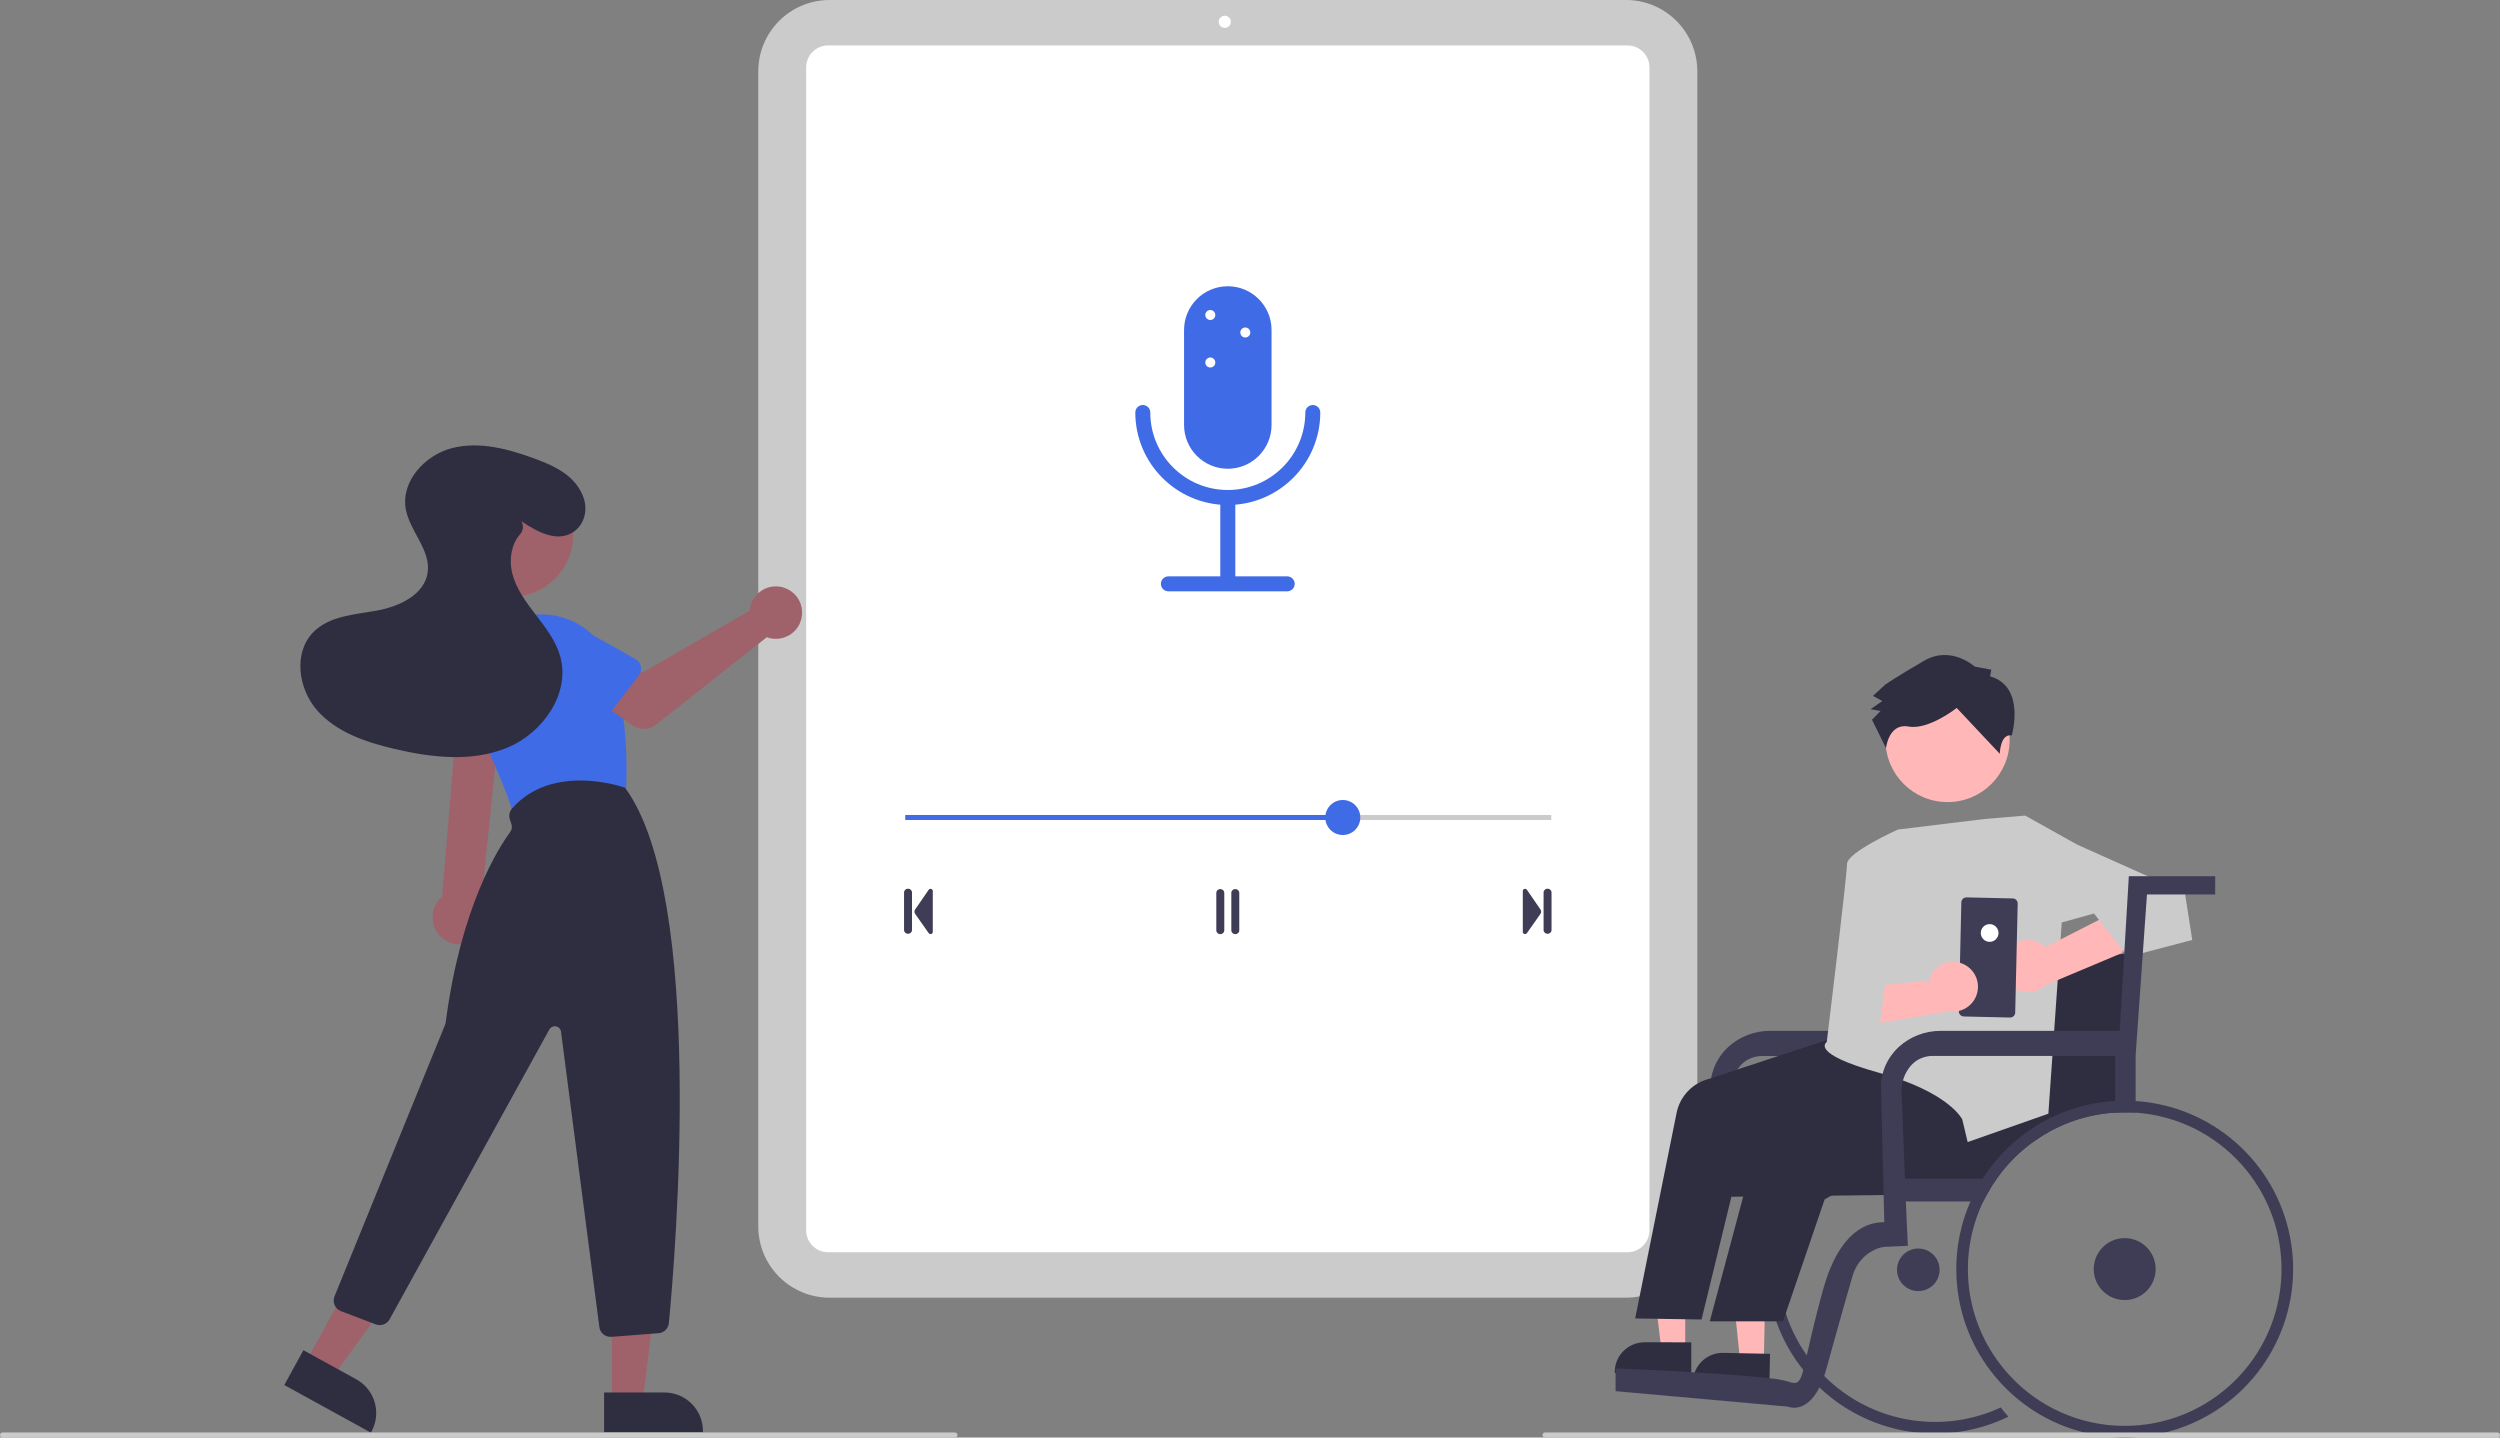 <?xml version="1.0" encoding="UTF-8"?>
<svg xmlns="http://www.w3.org/2000/svg" xmlns:xlink="http://www.w3.org/1999/xlink" width="400pt" height="230pt" viewBox="0 0 400 230" version="1.1">
<rect x="0" y="0" width="400" height="230" fill="#808080" stroke="none"/>
<defs>
<filter id="alpha" filterUnits="objectBoundingBox" x="0%" y="0%" width="100%" height="100%">
  <feColorMatrix type="matrix" in="SourceGraphic" values="0 0 0 0 1 0 0 0 0 1 0 0 0 0 1 0 0 0 1 0"/>
</filter>
<mask id="mask0">
  <g filter="url(#alpha)">
<rect x="0" y="0" width="400" height="230" style="fill:rgb(0%,0%,0%);fill-opacity:0.102;stroke:none;"/>
  </g>
</mask>
<clipPath id="clip1">
  <rect x="0" y="0" width="400" height="230"/>
</clipPath>
<g id="surface5" clip-path="url(#clip1)">
<path style=" stroke:none;fill-rule:nonzero;fill:rgb(0%,0%,0%);fill-opacity:1;" d="M 324.977 164.863 C 324.977 165.094 324.789 165.281 324.555 165.281 C 324.324 165.281 324.133 165.094 324.133 164.863 C 324.133 164.629 324.324 164.441 324.555 164.441 C 324.789 164.441 324.977 164.629 324.977 164.863 Z M 324.977 164.863 "/>
</g>
<mask id="mask1">
  <g filter="url(#alpha)">
<rect x="0" y="0" width="400" height="230" style="fill:rgb(0%,0%,0%);fill-opacity:0.102;stroke:none;"/>
  </g>
</mask>
<clipPath id="clip2">
  <rect x="0" y="0" width="400" height="230"/>
</clipPath>
<g id="surface8" clip-path="url(#clip2)">
<path style=" stroke:none;fill-rule:nonzero;fill:rgb(0%,0%,0%);fill-opacity:1;" d="M 323.547 171.84 C 323.547 172.074 323.355 172.262 323.125 172.262 C 322.891 172.262 322.703 172.074 322.703 171.84 C 322.703 171.609 322.891 171.418 323.125 171.418 C 323.355 171.418 323.547 171.609 323.547 171.84 Z M 323.547 171.84 "/>
</g>
</defs>
<g id="surface1">
<path style=" stroke:none;fill-rule:nonzero;fill:rgb(79.608%,79.608%,79.608%);fill-opacity:1;" d="M 260.176 207.629 L 132.719 207.629 C 126.43 207.621 121.332 202.527 121.324 196.234 L 121.324 11.395 C 121.332 5.105 126.43 0.008 132.719 0 L 260.176 0 C 266.465 0.008 271.562 5.105 271.57 11.395 L 271.57 196.234 C 271.562 202.527 266.465 207.621 260.176 207.629 Z M 260.176 207.629 "/>
<path style=" stroke:none;fill-rule:nonzero;fill:rgb(100%,100%,100%);fill-opacity:1;" d="M 260.402 200.359 L 132.496 200.359 C 130.555 200.359 128.984 198.785 128.984 196.848 L 128.984 10.781 C 128.984 8.844 130.555 7.273 132.496 7.27 L 260.402 7.27 C 262.34 7.273 263.91 8.844 263.914 10.781 L 263.914 196.848 C 263.91 198.785 262.34 200.359 260.402 200.359 Z M 260.402 200.359 "/>
<path style=" stroke:none;fill-rule:nonzero;fill:rgb(100%,100%,100%);fill-opacity:1;" d="M 196.934 3.488 C 196.934 4.023 196.5 4.457 195.965 4.457 C 195.43 4.457 194.992 4.023 194.992 3.488 C 194.992 2.953 195.43 2.52 195.965 2.52 C 196.5 2.52 196.934 2.953 196.934 3.488 Z M 196.934 3.488 "/>
<path style=" stroke:none;fill-rule:nonzero;fill:rgb(24.706%,23.922%,33.725%);fill-opacity:1;" d="M 195.285 149.457 L 195.211 149.457 C 194.879 149.457 194.609 149.188 194.609 148.855 L 194.609 142.855 C 194.609 142.527 194.879 142.258 195.211 142.258 L 195.285 142.258 C 195.617 142.258 195.883 142.527 195.887 142.855 L 195.887 148.855 C 195.883 149.188 195.617 149.457 195.285 149.457 Z M 195.285 149.457 "/>
<path style=" stroke:none;fill-rule:nonzero;fill:rgb(24.706%,23.922%,33.725%);fill-opacity:1;" d="M 197.684 149.457 L 197.609 149.457 C 197.281 149.457 197.012 149.188 197.012 148.855 L 197.012 142.855 C 197.012 142.527 197.281 142.258 197.609 142.258 L 197.684 142.258 C 198.016 142.258 198.285 142.527 198.285 142.855 L 198.285 148.855 C 198.285 149.188 198.016 149.457 197.684 149.457 Z M 197.684 149.457 "/>
<path style=" stroke:none;fill-rule:nonzero;fill:rgb(24.706%,23.922%,33.725%);fill-opacity:1;" d="M 145.32 149.398 L 145.246 149.398 C 144.918 149.398 144.648 149.133 144.648 148.801 L 144.648 142.801 C 144.648 142.469 144.918 142.199 145.246 142.199 L 145.32 142.199 C 145.652 142.199 145.922 142.469 145.922 142.801 L 145.922 148.801 C 145.922 149.133 145.652 149.398 145.32 149.398 Z M 145.32 149.398 "/>
<path style=" stroke:none;fill-rule:nonzero;fill:rgb(24.706%,23.922%,33.725%);fill-opacity:1;" d="M 148.887 149.457 C 148.77 149.457 148.66 149.398 148.594 149.305 L 146.418 146.215 C 146.273 146.008 146.273 145.734 146.414 145.527 L 148.59 142.363 C 148.68 142.234 148.844 142.18 148.996 142.227 C 149.145 142.273 149.246 142.41 149.246 142.57 L 149.246 149.098 C 149.25 149.254 149.148 149.391 148.996 149.441 C 148.961 149.449 148.926 149.457 148.887 149.457 Z M 148.887 149.457 "/>
<path style=" stroke:none;fill-rule:nonzero;fill:rgb(24.706%,23.922%,33.725%);fill-opacity:1;" d="M 246.973 148.801 L 246.973 142.801 C 246.973 142.469 247.242 142.199 247.574 142.199 L 247.648 142.199 C 247.98 142.199 248.246 142.469 248.246 142.801 L 248.246 148.801 C 248.246 149.133 247.98 149.398 247.648 149.398 L 247.574 149.398 C 247.242 149.398 246.973 149.133 246.973 148.801 Z M 246.973 148.801 "/>
<path style=" stroke:none;fill-rule:nonzero;fill:rgb(24.706%,23.922%,33.725%);fill-opacity:1;" d="M 243.898 149.441 C 243.75 149.391 243.648 149.254 243.648 149.098 L 243.648 142.57 C 243.648 142.41 243.75 142.273 243.902 142.227 C 244.051 142.18 244.215 142.234 244.305 142.363 L 246.48 145.527 C 246.621 145.734 246.621 146.008 246.477 146.215 L 244.301 149.305 C 244.234 149.398 244.125 149.457 244.008 149.457 C 243.973 149.457 243.934 149.449 243.898 149.441 Z M 243.898 149.441 "/>
<path style=" stroke:none;fill-rule:nonzero;fill:rgb(79.608%,79.608%,79.608%);fill-opacity:1;" d="M 144.848 130.398 L 248.207 130.398 L 248.207 131.199 L 144.848 131.199 Z M 144.848 130.398 "/>
<path style=" stroke:none;fill-rule:nonzero;fill:rgb(25.098%,41.961%,90.196%);fill-opacity:1;" d="M 144.848 130.398 L 214.848 130.398 L 214.848 131.199 L 144.848 131.199 Z M 144.848 130.398 "/>
<path style=" stroke:none;fill-rule:nonzero;fill:rgb(25.098%,41.961%,90.196%);fill-opacity:1;" d="M 217.648 130.801 C 217.648 132.348 216.395 133.602 214.848 133.602 C 213.301 133.602 212.047 132.348 212.047 130.801 C 212.047 129.254 213.301 128 214.848 128 C 216.395 128 217.648 129.254 217.648 130.801 Z M 217.648 130.801 "/>
<path style=" stroke:none;fill-rule:nonzero;fill:rgb(25.098%,41.961%,90.196%);fill-opacity:1;" d="M 196.449 75 C 192.582 74.996 189.453 71.863 189.449 68 L 189.449 52.801 C 189.449 48.934 192.582 45.801 196.449 45.801 C 200.312 45.801 203.449 48.934 203.449 52.801 L 203.449 68 C 203.445 71.863 200.312 74.996 196.449 75 Z M 196.449 75 "/>
<path style=" stroke:none;fill-rule:nonzero;fill:rgb(25.098%,41.961%,90.196%);fill-opacity:1;" d="M 196.449 80.801 C 188.277 80.789 181.656 74.172 181.648 66 C 181.648 65.336 182.184 64.801 182.848 64.801 C 183.512 64.801 184.047 65.336 184.047 66 C 184.047 72.848 189.598 78.398 196.449 78.398 C 203.297 78.398 208.848 72.848 208.848 66 C 208.848 65.336 209.387 64.801 210.047 64.801 C 210.711 64.801 211.246 65.336 211.246 66 C 211.238 74.172 204.617 80.789 196.449 80.801 Z M 196.449 80.801 "/>
<path style=" stroke:none;fill-rule:nonzero;fill:rgb(25.098%,41.961%,90.196%);fill-opacity:1;" d="M 196.449 94.398 C 195.785 94.398 195.246 93.863 195.246 93.199 L 195.246 80 C 195.246 79.336 195.785 78.801 196.449 78.801 C 197.109 78.801 197.648 79.336 197.648 80 L 197.648 93.199 C 197.648 93.863 197.109 94.398 196.449 94.398 Z M 196.449 94.398 "/>
<path style=" stroke:none;fill-rule:nonzero;fill:rgb(100%,100%,100%);fill-opacity:1;" d="M 194.449 50.398 C 194.449 50.844 194.09 51.199 193.648 51.199 C 193.207 51.199 192.848 50.844 192.848 50.398 C 192.848 49.957 193.207 49.602 193.648 49.602 C 194.09 49.602 194.449 49.957 194.449 50.398 Z M 194.449 50.398 "/>
<path style=" stroke:none;fill-rule:nonzero;fill:rgb(100%,100%,100%);fill-opacity:1;" d="M 194.449 58 C 194.449 58.441 194.09 58.801 193.648 58.801 C 193.207 58.801 192.848 58.441 192.848 58 C 192.848 57.559 193.207 57.199 193.648 57.199 C 194.09 57.199 194.449 57.559 194.449 58 Z M 194.449 58 "/>
<path style=" stroke:none;fill-rule:nonzero;fill:rgb(100%,100%,100%);fill-opacity:1;" d="M 200.047 53.199 C 200.047 53.641 199.691 54 199.246 54 C 198.805 54 198.449 53.641 198.449 53.199 C 198.449 52.758 198.805 52.398 199.246 52.398 C 199.691 52.398 200.047 52.758 200.047 53.199 Z M 200.047 53.199 "/>
<path style=" stroke:none;fill-rule:nonzero;fill:rgb(25.098%,41.961%,90.196%);fill-opacity:1;" d="M 205.953 94.613 L 186.941 94.613 C 186.281 94.613 185.742 94.078 185.742 93.414 C 185.742 92.754 186.281 92.215 186.941 92.215 L 205.953 92.215 C 206.617 92.215 207.152 92.754 207.152 93.414 C 207.152 94.078 206.617 94.613 205.953 94.613 Z M 205.953 94.613 "/>
<path style=" stroke:none;fill-rule:nonzero;fill:rgb(24.706%,23.922%,33.725%);fill-opacity:1;" d="M 325.234 180.492 C 324.785 180.16 324.32 179.852 323.848 179.559 C 323.562 179.375 323.273 179.203 322.98 179.035 C 322.941 179.012 322.898 178.988 322.859 178.965 C 321.395 178.133 319.855 177.441 318.258 176.898 C 316.715 176.371 315.121 175.988 313.504 175.758 C 313.48 175.75 313.453 175.746 313.426 175.742 C 312.992 175.68 312.551 175.629 312.109 175.594 C 311.801 175.559 311.488 175.535 311.176 175.523 C 310.777 175.496 310.375 175.48 309.969 175.477 C 309.848 175.473 309.723 175.473 309.602 175.473 C 308.293 175.473 306.988 175.566 305.695 175.758 C 305.41 175.797 305.129 175.84 304.848 175.887 C 304.66 175.926 304.477 175.961 304.293 175.996 C 303.527 176.152 302.777 176.336 302.039 176.551 C 301.703 176.652 301.371 176.758 301.039 176.867 C 300.59 177.016 300.152 177.176 299.715 177.352 C 299.328 177.5 298.949 177.664 298.57 177.832 C 295.473 179.227 292.668 181.195 290.301 183.633 C 289.363 184.59 288.5 185.613 287.719 186.699 C 287.348 187.215 286.996 187.746 286.66 188.293 C 286.043 189.289 285.492 190.324 285.012 191.391 C 284.031 193.562 283.348 195.859 282.98 198.211 C 282.762 199.605 282.652 201.012 282.652 202.422 C 282.652 202.676 282.656 202.934 282.664 203.184 C 282.82 209.023 284.883 214.652 288.539 219.207 C 288.93 219.703 289.344 220.184 289.773 220.648 C 290.199 221.113 290.645 221.562 291.105 221.996 C 291.668 222.531 292.25 223.035 292.855 223.52 C 300.406 229.531 310.602 231.031 319.562 227.453 C 320.172 227.211 320.77 226.953 321.348 226.664 C 320.914 226.191 320.504 225.703 320.117 225.191 C 319.535 225.465 318.949 225.711 318.344 225.938 C 309.852 229.094 300.312 227.422 293.398 221.562 C 292.871 221.117 292.355 220.645 291.867 220.152 C 291.32 219.605 290.797 219.031 290.305 218.438 C 289.879 217.93 289.473 217.398 289.09 216.855 C 282.434 207.43 283.082 194.676 290.664 185.973 C 290.887 185.711 291.117 185.461 291.348 185.215 C 291.824 184.715 292.316 184.23 292.828 183.773 C 295.234 181.602 298.039 179.918 301.082 178.816 C 301.113 178.805 301.145 178.797 301.172 178.785 C 301.27 178.746 301.367 178.715 301.469 178.68 C 302.418 178.355 303.387 178.086 304.367 177.875 C 304.723 177.801 305.082 177.73 305.445 177.672 C 305.453 177.672 305.457 177.668 305.465 177.668 C 306.48 177.5 307.508 177.395 308.535 177.352 C 308.887 177.336 309.242 177.328 309.602 177.328 C 310.039 177.328 310.484 177.34 310.918 177.367 C 311.23 177.379 311.547 177.402 311.855 177.434 C 312.129 177.457 312.398 177.484 312.668 177.52 C 315.785 177.898 318.801 178.863 321.555 180.367 C 322.266 180.754 322.957 181.172 323.629 181.629 C 324.164 181.992 324.688 182.375 325.191 182.777 C 325.711 182.395 326.25 182.035 326.805 181.699 C 326.297 181.277 325.773 180.867 325.234 180.492 Z M 325.234 180.492 "/>
<path style=" stroke:none;fill-rule:nonzero;fill:rgb(24.706%,23.922%,33.725%);fill-opacity:1;" d="M 313.324 140.195 L 311.867 164.938 L 283.277 164.938 C 280.797 164.914 278.398 165.82 276.555 167.48 C 274.898 168.992 273.871 171.07 273.672 173.301 L 276.934 174.465 C 276.926 174.09 276.965 173.715 277.047 173.348 C 277.273 172.367 277.898 170.578 279.582 169.578 C 280.32 169.156 281.16 168.941 282.008 168.957 L 314.414 168.957 L 316.234 143.125 L 327.148 143.125 L 327.148 140.195 Z M 313.324 140.195 "/>
<path style=" stroke:none;fill-rule:nonzero;fill:rgb(18.431%,18.039%,25.49%);fill-opacity:1;" d="M 341.703 152.574 L 341.695 152.773 L 340.809 176.121 L 340.734 177.977 C 340.477 177.969 340.215 177.965 339.953 177.965 C 339.441 177.965 338.934 177.98 338.426 178.012 C 335.957 178.156 333.523 178.668 331.203 179.535 C 330.605 179.762 330.012 180.008 329.438 180.277 C 328.531 180.695 327.652 181.172 326.805 181.699 C 326.25 182.035 325.711 182.395 325.191 182.777 C 322.977 184.391 321.043 186.359 319.461 188.598 C 318.906 189.375 318.398 190.188 317.945 191.027 L 315.828 191.047 L 301.379 191.207 L 292.992 191.305 L 292.988 191.305 L 287.074 191.367 L 285.012 191.391 L 284.863 191.391 L 282.98 191.41 L 278.91 191.461 L 277.02 191.48 L 274.395 191.508 L 276.031 176.043 L 290.301 176.832 L 292.828 176.973 L 293.492 177.008 L 299.715 177.352 L 304.355 177.609 L 305.465 177.668 L 310.836 177.965 L 310.918 177.367 L 311.078 176.215 L 311.176 175.523 L 311.691 171.801 L 311.855 170.633 L 312.086 168.957 L 312.086 168.945 L 312.109 168.793 L 312.645 164.938 L 313.078 161.82 L 313.484 158.922 L 313.484 158.906 L 314.129 154.246 L 314.234 153.484 L 315.508 153.441 L 320.453 153.281 L 322.637 153.207 L 329.504 152.98 L 339.082 152.664 L 339.086 152.664 L 339.879 152.637 L 340.066 152.629 L 340.07 152.629 Z M 341.703 152.574 "/>
<path style=" stroke:none;fill-rule:nonzero;fill:rgb(24.706%,23.922%,33.725%);fill-opacity:1;" d="M 344.906 203.051 C 344.906 205.789 342.688 208.008 339.953 208.008 C 337.215 208.008 334.996 205.789 334.996 203.051 C 334.996 200.316 337.215 198.098 339.953 198.098 C 342.688 198.098 344.906 200.316 344.906 203.051 Z M 344.906 203.051 "/>
<path style=" stroke:none;fill-rule:nonzero;fill:rgb(24.706%,23.922%,33.725%);fill-opacity:1;" d="M 310.336 203.168 C 310.336 205.047 308.809 206.574 306.926 206.574 C 305.047 206.574 303.52 205.047 303.52 203.168 C 303.52 201.285 305.047 199.762 306.926 199.762 C 308.809 199.762 310.336 201.285 310.336 203.168 Z M 310.336 203.168 "/>
<path style=" stroke:none;fill-rule:nonzero;fill:rgb(24.706%,23.922%,33.725%);fill-opacity:1;" d="M 329.984 178.02 C 329.379 178.258 328.785 178.52 328.199 178.805 C 327.176 179.305 326.188 179.867 325.234 180.492 C 324.684 180.848 324.148 181.227 323.629 181.629 C 321.102 183.559 318.93 185.914 317.219 188.598 L 319.461 188.598 C 321.043 186.359 322.977 184.391 325.191 182.777 C 325.711 182.395 326.25 182.035 326.805 181.699 C 327.652 181.172 328.531 180.695 329.438 180.277 C 330.012 180.008 330.605 179.762 331.203 179.535 C 333.523 178.668 335.957 178.156 338.426 178.012 L 338.426 176.148 C 335.531 176.309 332.676 176.941 329.984 178.02 Z M 315.277 192.23 L 317.32 192.23 C 317.516 191.824 317.723 191.422 317.945 191.027 L 315.828 191.047 C 315.633 191.438 315.449 191.832 315.277 192.23 Z M 341.703 176.164 C 341.406 176.141 341.109 176.129 340.809 176.121 C 340.523 176.109 340.238 176.105 339.953 176.105 C 339.441 176.105 338.93 176.121 338.426 176.148 C 335.531 176.309 332.676 176.941 329.984 178.02 C 329.379 178.258 328.785 178.52 328.199 178.805 C 327.176 179.305 326.188 179.867 325.234 180.492 C 324.684 180.848 324.148 181.227 323.629 181.629 C 320.344 184.133 317.676 187.355 315.828 191.047 C 315.633 191.438 315.449 191.832 315.277 192.23 C 314.684 193.57 314.203 194.957 313.844 196.375 C 313.605 197.297 313.418 198.227 313.285 199.168 C 313.164 199.992 313.082 200.824 313.039 201.668 C 313.016 202.129 313.004 202.59 313.004 203.051 C 313.004 204.074 313.062 205.094 313.176 206.109 C 313.715 210.832 315.496 215.328 318.344 219.137 C 318.73 219.656 319.141 220.164 319.562 220.652 C 327.551 229.906 340.762 232.621 351.754 227.27 C 362.742 221.922 368.75 209.844 366.395 197.852 C 364.035 185.859 353.898 176.957 341.703 176.164 Z M 339.953 228.141 C 332.855 228.145 326.094 225.137 321.348 219.863 C 320.914 219.391 320.504 218.902 320.117 218.391 C 316.891 214.242 315.059 209.184 314.879 203.934 C 314.867 203.641 314.863 203.348 314.863 203.051 C 314.859 199.309 315.699 195.609 317.32 192.23 C 317.516 191.824 317.723 191.422 317.945 191.027 C 318.398 190.188 318.906 189.375 319.461 188.598 C 321.043 186.359 322.977 184.391 325.191 182.777 C 325.711 182.395 326.25 182.035 326.805 181.699 C 327.652 181.172 328.531 180.695 329.438 180.277 C 330.012 180.008 330.605 179.762 331.203 179.535 C 333.523 178.668 335.957 178.156 338.426 178.012 C 338.93 177.98 339.441 177.965 339.953 177.965 C 340.215 177.965 340.477 177.969 340.734 177.977 C 341.059 177.988 341.383 178.004 341.703 178.023 C 355.188 178.965 365.5 190.418 365.027 203.93 C 364.555 217.438 353.469 228.141 339.953 228.141 Z M 314.879 203.934 C 314.867 203.641 314.863 203.348 314.863 203.051 C 314.859 199.309 315.699 195.609 317.32 192.23 L 315.277 192.23 C 314.684 193.57 314.203 194.957 313.844 196.375 C 313.906 196.637 313.938 196.902 313.938 197.168 C 313.938 197.887 313.707 198.586 313.285 199.168 C 313.164 199.992 313.082 200.824 313.039 201.668 C 313.016 202.129 313.004 202.59 313.004 203.051 C 313.004 204.074 313.062 205.094 313.176 206.109 C 313.715 210.832 315.496 215.328 318.344 219.137 C 318.949 218.91 319.535 218.664 320.117 218.391 C 316.891 214.242 315.059 209.184 314.879 203.934 Z M 314.879 203.934 "/>
<use xlink:href="#surface5" mask="url(#mask0)"/>
<use xlink:href="#surface8" mask="url(#mask1)"/>
<path style=" stroke:none;fill-rule:nonzero;fill:rgb(100%,71.765%,71.765%);fill-opacity:1;" d="M 269.637 216.008 L 265.84 216.004 L 264.031 201.359 L 269.637 201.359 Z M 269.637 216.008 "/>
<path style=" stroke:none;fill-rule:nonzero;fill:rgb(18.431%,18.039%,25.49%);fill-opacity:1;" d="M 269.637 214.77 L 265.688 214.766 L 263.129 214.766 C 260.492 214.762 258.359 216.898 258.359 219.531 L 258.359 219.688 L 270.605 219.688 L 270.605 214.77 Z M 269.637 214.77 "/>
<path style=" stroke:none;fill-rule:nonzero;fill:rgb(100%,71.765%,71.765%);fill-opacity:1;" d="M 282.211 217.832 L 278.414 217.754 L 276.906 203.074 L 282.512 203.188 Z M 282.211 217.832 "/>
<path style=" stroke:none;fill-rule:nonzero;fill:rgb(18.431%,18.039%,25.49%);fill-opacity:1;" d="M 282.234 216.594 L 278.285 216.512 L 275.727 216.461 C 274.465 216.43 273.238 216.906 272.328 217.781 C 271.414 218.656 270.887 219.859 270.863 221.125 L 270.859 221.281 L 283.105 221.531 L 283.125 220.52 L 283.203 216.613 Z M 282.234 216.594 "/>
<path style=" stroke:none;fill-rule:nonzero;fill:rgb(18.431%,18.039%,25.49%);fill-opacity:1;" d="M 295.438 165.363 L 273.496 172.598 C 270.836 173.254 268.793 175.387 268.254 178.07 L 261.625 210.953 L 272.25 211.117 L 278.965 183.484 L 293.461 177.555 L 282.352 183.984 C 281.352 184.777 280.574 185.824 280.102 187.012 L 273.566 211.414 L 285.281 211.414 L 291.941 191.902 L 320.844 175.426 Z M 295.438 165.363 "/>
<path style=" stroke:none;fill-rule:nonzero;fill:rgb(79.608%,79.608%,79.608%);fill-opacity:1;" d="M 317.566 131.035 L 303.68 132.723 C 303.68 132.723 295.523 136.379 295.523 138.234 C 295.523 140.094 292.281 166.734 292.281 166.734 C 292.281 166.734 289.395 168.516 300.668 171.652 C 311.941 174.785 313.965 179.113 313.965 179.113 L 314.824 182.73 L 327.738 178.191 L 329.906 147.219 L 332.383 135.156 L 324.023 130.492 Z M 317.566 131.035 "/>
<path style=" stroke:none;fill-rule:nonzero;fill:rgb(100%,71.765%,71.765%);fill-opacity:1;" d="M 321.539 118.406 C 321.539 123.891 317.094 128.336 311.609 128.336 C 306.125 128.336 301.68 123.891 301.68 118.406 C 301.68 112.926 306.125 108.48 311.609 108.48 C 317.094 108.48 321.539 112.926 321.539 118.406 Z M 321.539 118.406 "/>
<path style=" stroke:none;fill-rule:nonzero;fill:rgb(18.431%,18.039%,25.49%);fill-opacity:1;" d="M 318.414 108.215 L 318.613 107.152 L 315.953 106.656 C 315.953 106.656 312.191 103.211 307.875 105.711 C 303.562 108.207 301.672 109.508 301.672 109.508 L 299.68 111.34 L 301.176 112.168 L 299.285 113.465 L 300.879 113.762 L 299.52 115.16 L 301.762 119.703 C 301.762 119.703 302.18 115.652 305.371 116.246 C 308.562 116.84 313.074 113.273 313.074 113.273 L 319.965 120.605 C 319.965 120.605 320.023 117.332 321.887 117.668 C 321.887 117.668 324.164 109.832 318.414 108.215 Z M 318.414 108.215 "/>
<path style=" stroke:none;fill-rule:nonzero;fill:rgb(100%,71.765%,71.765%);fill-opacity:1;" d="M 320.965 152.223 C 321.648 151.203 322.746 150.535 323.969 150.402 C 325.191 150.27 326.41 150.684 327.293 151.535 L 340.438 144.832 L 339.586 152.453 L 327.234 157.648 C 325.672 159.074 323.289 159.105 321.691 157.723 C 320.09 156.336 319.777 153.977 320.965 152.223 Z M 320.965 152.223 "/>
<path style=" stroke:none;fill-rule:nonzero;fill:rgb(79.608%,79.608%,79.608%);fill-opacity:1;" d="M 329.156 135.742 L 332.383 135.156 L 349.586 142.852 L 350.758 150.391 L 340.438 153.105 L 335.039 146.16 L 327.137 148.355 L 322.473 141.332 Z M 329.156 135.742 "/>
<path style=" stroke:none;fill-rule:nonzero;fill:rgb(24.706%,23.922%,33.725%);fill-opacity:1;" d="M 313.418 161.809 L 313.816 144.375 C 313.824 143.926 314.195 143.57 314.645 143.582 L 322.039 143.75 C 322.488 143.762 322.844 144.133 322.832 144.582 L 322.434 162.012 C 322.422 162.461 322.051 162.816 321.605 162.805 L 314.211 162.637 C 313.762 162.629 313.406 162.254 313.418 161.809 Z M 313.418 161.809 "/>
<path style=" stroke:none;fill-rule:nonzero;fill:rgb(100%,100%,100%);fill-opacity:1;" d="M 319.762 149.277 C 319.762 150.059 319.125 150.695 318.344 150.695 C 317.559 150.695 316.926 150.059 316.926 149.277 C 316.926 148.492 317.559 147.859 318.344 147.859 C 319.125 147.859 319.762 148.492 319.762 149.277 Z M 319.762 149.277 "/>
<path style=" stroke:none;fill-rule:nonzero;fill:rgb(100%,71.765%,71.765%);fill-opacity:1;" d="M 314.078 154.223 C 313.004 153.75 311.777 153.777 310.727 154.297 C 309.676 154.812 308.906 155.773 308.629 156.91 L 294.617 158.246 L 299.207 163.945 L 311.809 161.801 C 313.797 162.148 315.73 160.953 316.309 159.02 C 316.887 157.086 315.93 155.027 314.078 154.223 Z M 314.078 154.223 "/>
<path style=" stroke:none;fill-rule:nonzero;fill:rgb(79.608%,79.608%,79.608%);fill-opacity:1;" d="M 299.832 140.891 L 299.098 154.531 L 301.852 155.402 L 300.668 164.91 L 293.598 165.977 L 296.547 141.359 Z M 299.832 140.891 "/>
<path style=" stroke:none;fill-rule:nonzero;fill:rgb(24.706%,23.922%,33.725%);fill-opacity:1;" d="M 340.613 140.191 L 340.336 144.883 L 340.227 146.715 L 340.227 146.738 L 339.891 152.398 L 339.879 152.637 L 339.156 164.938 L 310.465 164.938 C 308.016 164.938 305.656 165.844 303.84 167.48 C 303.539 167.754 303.262 168.047 303 168.355 C 302.836 168.547 302.684 168.75 302.543 168.957 C 302.359 169.211 302.191 169.477 302.039 169.754 C 301.68 170.398 301.406 171.09 301.219 171.809 C 301.199 171.867 301.184 171.926 301.172 171.984 C 301.062 172.418 300.992 172.859 300.953 173.305 L 301.039 176.867 L 301.051 177.426 L 301.082 178.816 L 301.27 186.586 L 301.379 191.207 L 301.484 195.562 C 298.855 195.5 294.34 196.891 291.727 206.219 C 291.152 208.277 290.688 210.07 290.305 211.637 C 290.109 212.434 289.93 213.168 289.773 213.848 C 289.504 215.008 289.285 216.004 289.09 216.855 C 288.879 217.816 288.703 218.59 288.539 219.207 C 287.969 221.312 287.512 221.578 286.066 221.035 C 285.105 220.773 284.117 220.602 283.125 220.52 C 280.16 220.168 275.57 219.844 271.152 219.586 C 270.969 219.574 270.789 219.562 270.605 219.551 C 264.297 219.184 258.492 218.953 258.492 218.953 L 258.492 222.586 L 286.066 225.062 C 286.066 225.062 288.91 226.34 291.105 221.996 C 291.402 221.402 291.66 220.785 291.867 220.152 C 292.008 219.758 292.141 219.328 292.262 218.867 C 292.461 218.156 292.656 217.441 292.855 216.719 C 293.035 216.066 293.219 215.41 293.398 214.766 C 294.586 210.492 295.73 206.48 296.402 204.172 C 296.922 202.281 298.254 200.719 300.035 199.906 C 300.652 199.617 301.324 199.473 302.004 199.48 L 305.258 199.336 L 304.93 192.23 L 317.32 192.23 C 317.516 191.824 317.723 191.422 317.945 191.027 C 318.398 190.188 318.906 189.375 319.461 188.598 L 304.793 188.598 L 304.637 184.664 L 304.367 177.875 L 304.355 177.609 L 304.293 175.996 L 304.23 174.465 C 304.223 174.086 304.262 173.707 304.344 173.336 C 304.375 173.195 304.414 173.035 304.469 172.867 C 304.672 172.152 305.004 171.477 305.445 170.871 C 305.754 170.445 306.133 170.074 306.559 169.77 C 306.66 169.695 306.766 169.625 306.875 169.562 C 307.5 169.211 308.191 169.004 308.906 168.957 C 309.039 168.945 309.168 168.941 309.301 168.945 L 338.426 168.945 L 338.426 178.012 C 338.93 177.98 339.441 177.965 339.953 177.965 C 340.215 177.965 340.477 177.969 340.734 177.977 C 341.059 177.988 341.383 178.004 341.703 178.023 L 341.703 168.855 L 342.855 152.469 L 343.516 143.113 L 354.43 143.113 L 354.438 140.191 Z M 340.613 140.191 "/>
<path style=" stroke:none;fill-rule:nonzero;fill:rgb(62.353%,38.039%,41.569%);fill-opacity:1;" d="M 75.484 150.633 C 76.621 150.066 77.449 149.023 77.746 147.789 C 78.043 146.551 77.777 145.246 77.02 144.227 L 80.234 112.809 L 73.289 112.809 L 70.734 143.484 C 69.066 144.902 68.723 147.344 69.934 149.168 C 71.145 150.992 73.531 151.621 75.484 150.633 Z M 75.484 150.633 "/>
<path style=" stroke:none;fill-rule:nonzero;fill:rgb(62.353%,38.039%,41.569%);fill-opacity:1;" d="M 91.684 85.648 C 91.684 91.074 87.285 95.473 81.859 95.473 C 76.434 95.473 72.035 91.074 72.035 85.648 C 72.035 80.223 76.434 75.824 81.859 75.824 C 87.285 75.824 91.684 80.223 91.684 85.648 Z M 91.684 85.648 "/>
<path style=" stroke:none;fill-rule:nonzero;fill:rgb(25.098%,41.961%,90.196%);fill-opacity:1;" d="M 83.707 131.105 C 82.898 131.105 82.191 130.566 81.977 129.785 C 81.191 126.926 79.141 122.09 75.891 115.414 C 74.406 112.363 74.297 108.82 75.586 105.68 C 76.879 102.543 79.449 100.102 82.652 98.977 C 85.684 97.906 89.016 98.109 91.898 99.539 C 94.777 100.965 96.957 103.496 97.941 106.559 C 100.461 114.461 100.34 122.926 100.172 126.195 C 100.129 127.008 99.551 127.688 98.758 127.863 L 84.094 131.062 C 83.969 131.094 83.84 131.105 83.707 131.105 Z M 83.707 131.105 "/>
<path style=" stroke:none;fill-rule:nonzero;fill:rgb(62.353%,38.039%,41.569%);fill-opacity:1;" d="M 97.906 224.398 L 102.812 224.398 L 105.145 205.48 L 97.906 205.48 Z M 97.906 224.398 "/>
<path style=" stroke:none;fill-rule:nonzero;fill:rgb(18.431%,18.039%,25.49%);fill-opacity:1;" d="M 96.656 229.152 L 96.656 222.797 L 106.312 222.797 C 109.715 222.797 112.469 225.551 112.469 228.949 L 112.469 229.148 Z M 96.656 229.152 "/>
<path style=" stroke:none;fill-rule:nonzero;fill:rgb(62.353%,38.039%,41.569%);fill-opacity:1;" d="M 48.871 218.043 L 53.168 220.406 L 64.324 204.953 L 57.984 201.465 Z M 48.871 218.043 "/>
<path style=" stroke:none;fill-rule:nonzero;fill:rgb(18.431%,18.039%,25.49%);fill-opacity:1;" d="M 59.34 229.223 L 45.484 221.605 L 48.547 216.035 L 57.008 220.688 C 59.984 222.328 61.07 226.066 59.438 229.047 Z M 59.34 229.223 "/>
<path style=" stroke:none;fill-rule:nonzero;fill:rgb(18.431%,18.039%,25.49%);fill-opacity:1;" d="M 97.68 213.898 C 96.773 213.898 96.012 213.227 95.895 212.328 L 89.762 165.07 C 89.707 164.641 89.383 164.297 88.957 164.215 C 88.531 164.137 88.102 164.336 87.895 164.715 L 62.336 211.09 C 61.898 211.871 60.957 212.219 60.117 211.902 L 54.547 209.781 C 54.094 209.605 53.73 209.258 53.535 208.816 C 53.344 208.371 53.34 207.867 53.52 207.418 L 71.227 163.926 C 71.27 163.812 71.301 163.699 71.316 163.578 C 73.715 145.02 79.816 135.578 81.629 133.129 C 81.898 132.762 81.973 132.289 81.828 131.859 L 81.578 131.113 C 81.375 130.508 81.508 129.844 81.926 129.359 C 88.457 121.922 99.844 125.98 99.957 126.023 L 100.016 126.043 L 100.051 126.094 C 112.816 143.602 108.098 200.469 107.02 211.691 C 106.938 212.562 106.238 213.246 105.367 213.312 L 97.816 213.895 C 97.77 213.898 97.723 213.898 97.68 213.898 Z M 97.68 213.898 "/>
<path style=" stroke:none;fill-rule:nonzero;fill:rgb(62.353%,38.039%,41.569%);fill-opacity:1;" d="M 120.051 97.059 C 120.004 97.277 119.973 97.496 119.957 97.715 L 102.773 107.629 L 98.598 105.223 L 94.145 111.055 L 101.125 116.027 C 102.281 116.855 103.848 116.816 104.965 115.934 L 122.684 101.957 C 124.32 102.562 126.16 102.094 127.309 100.773 C 128.453 99.457 128.664 97.57 127.84 96.031 C 127.012 94.492 125.32 93.629 123.59 93.855 C 121.859 94.086 120.449 95.359 120.051 97.059 Z M 120.051 97.059 "/>
<path style=" stroke:none;fill-rule:nonzero;fill:rgb(25.098%,41.961%,90.196%);fill-opacity:1;" d="M 102.199 108.098 L 96.645 115.297 C 96.324 115.711 95.84 115.965 95.32 115.992 C 94.797 116.023 94.289 115.82 93.926 115.445 L 87.637 108.918 C 85.461 107.223 85.07 104.086 86.762 101.906 C 88.453 99.73 91.586 99.332 93.77 101.02 L 101.652 105.43 C 102.109 105.684 102.434 106.125 102.539 106.637 C 102.641 107.152 102.52 107.684 102.199 108.098 Z M 102.199 108.098 "/>
<path style=" stroke:none;fill-rule:nonzero;fill:rgb(25.098%,41.961%,90.196%);fill-opacity:1;" d="M 80.676 120.602 L 71.727 118.988 C 71.215 118.895 70.766 118.582 70.5 118.133 C 70.23 117.68 70.176 117.137 70.344 116.641 L 73.242 108.055 C 73.746 105.344 76.352 103.555 79.059 104.051 C 81.77 104.551 83.566 107.148 83.078 109.859 L 82.793 118.891 C 82.777 119.41 82.535 119.902 82.125 120.23 C 81.719 120.559 81.191 120.695 80.676 120.602 Z M 80.676 120.602 "/>
<path style=" stroke:none;fill-rule:nonzero;fill:rgb(18.431%,18.039%,25.49%);fill-opacity:1;" d="M 83.414 83.387 C 85.938 85.117 89.254 86.895 91.832 85.051 C 93.527 83.844 94.059 81.605 93.375 79.641 C 92.137 76.109 88.746 74.555 85.5 73.363 C 81.285 71.816 76.691 70.582 72.336 71.691 C 67.984 72.801 64.133 77.02 64.922 81.441 C 65.555 85 68.91 87.961 68.434 91.543 C 67.953 95.145 63.898 97.043 60.32 97.688 C 56.742 98.332 52.734 98.539 50.164 101.109 C 46.883 104.391 47.703 110.25 50.789 113.715 C 53.875 117.176 58.535 118.746 63.051 119.812 C 69.031 121.227 75.504 121.969 81.184 119.625 C 86.863 117.277 91.285 110.961 89.641 105.039 C 88.945 102.539 87.309 100.426 85.723 98.367 C 84.141 96.309 82.539 94.156 81.934 91.629 C 81.434 89.527 81.805 87.082 83.199 85.504 C 83.723 84.938 83.816 84.102 83.438 83.43 Z M 83.414 83.387 "/>
<path style=" stroke:none;fill-rule:nonzero;fill:rgb(79.608%,79.608%,79.608%);fill-opacity:1;" d="M 152.801 230 L 0.398 230 C 0.18 230 0 229.82 0 229.602 C 0 229.379 0.18 229.199 0.398 229.199 L 152.801 229.199 C 153.02 229.199 153.199 229.379 153.199 229.602 C 153.199 229.82 153.02 230 152.801 230 Z M 152.801 230 "/>
<path style=" stroke:none;fill-rule:nonzero;fill:rgb(79.608%,79.608%,79.608%);fill-opacity:1;" d="M 399.602 230 L 247.199 230 C 246.98 230 246.801 229.82 246.801 229.602 C 246.801 229.379 246.98 229.199 247.199 229.199 L 399.602 229.199 C 399.82 229.199 400 229.379 400 229.602 C 400 229.82 399.82 230 399.602 230 Z M 399.602 230 "/>
</g>
</svg>

